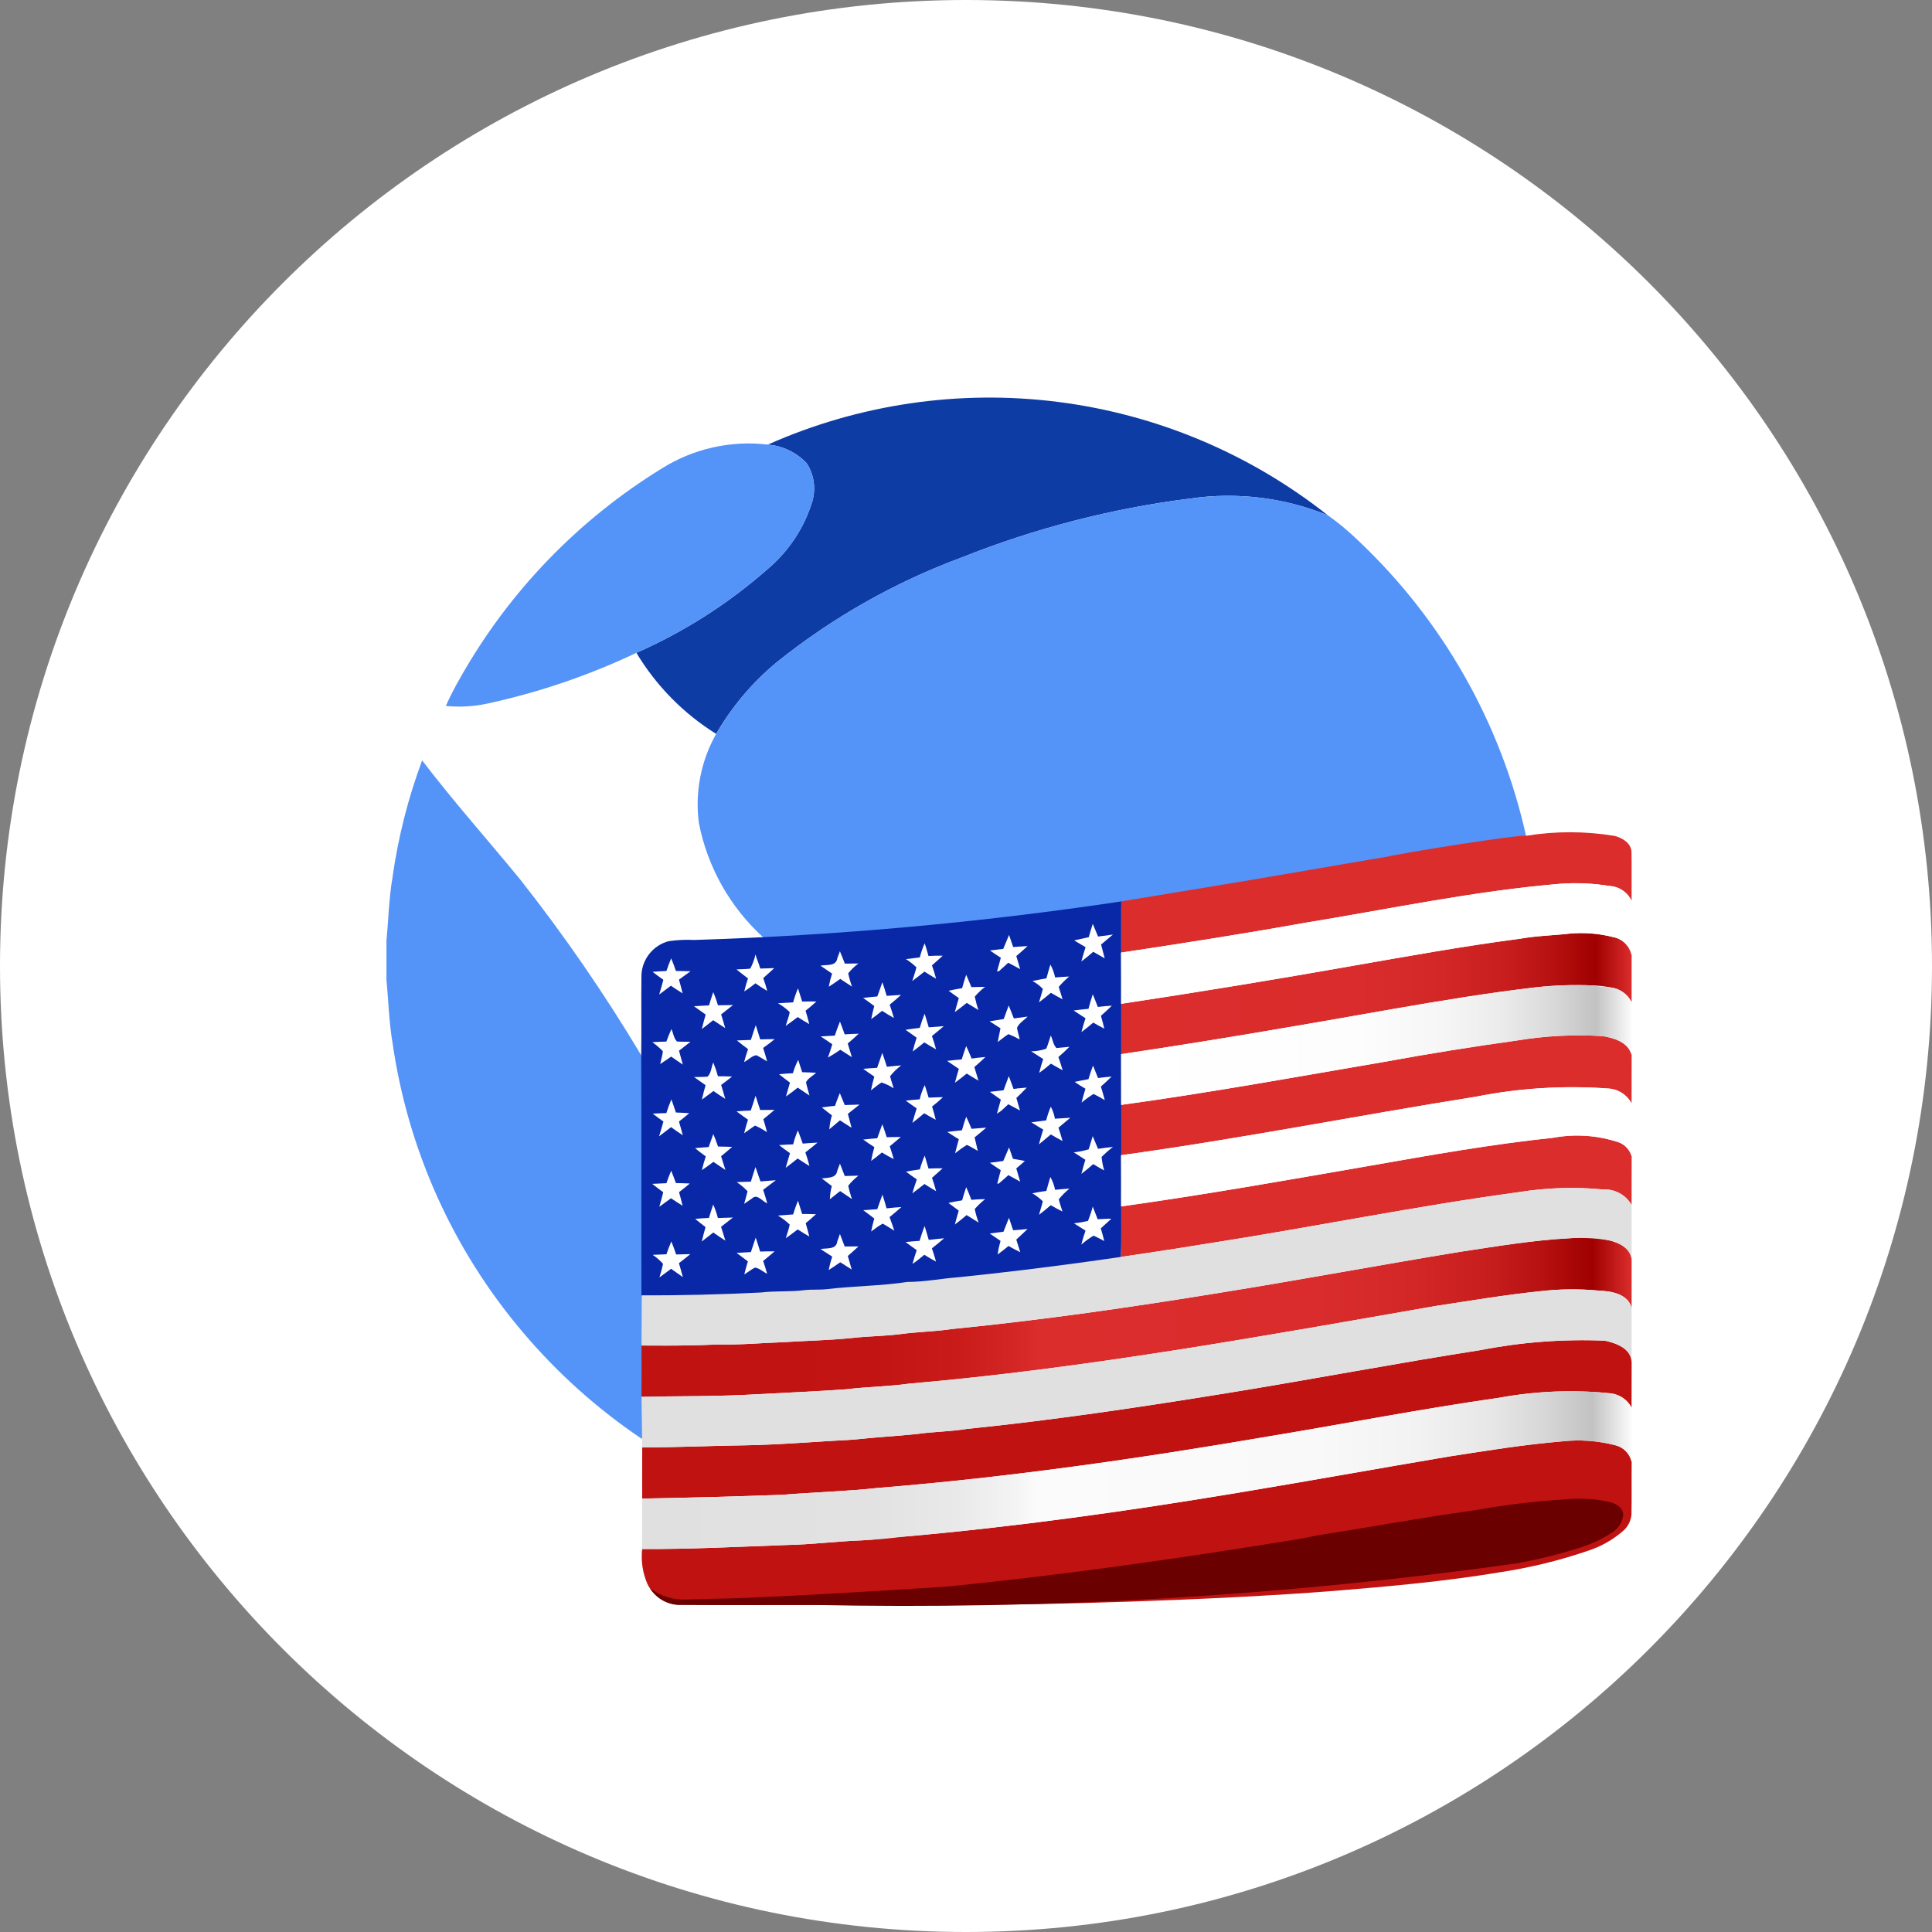 <svg width="512" height="512" viewBox="0 0 512 512" fill="none" xmlns="http://www.w3.org/2000/svg">
<rect x="0" y="0" width="512" height="512" fill="#808080" stroke="none"/>
<path d="M256 512C397.385 512 512 397.385 512 256C512 114.615 397.385 0 256 0C114.615 0 0 114.615 0 256C0 397.385 114.615 512 256 512Z" fill="white"/>
<path d="M203.482 117.823C227.57 107.117 254.126 103.201 280.278 106.499C306.431 109.797 331.183 120.184 351.859 136.535C340.303 131.849 327.708 130.326 315.369 132.125C294.679 134.736 274.404 139.96 255.029 147.673C237.263 154.231 220.673 163.615 205.899 175.462C199.438 180.794 193.982 187.238 189.789 194.489C181.139 189.105 173.893 181.741 168.65 173.004C181.308 167.434 193.034 159.949 203.415 150.812C209.036 146.089 213.162 139.834 215.291 132.807C215.767 131.126 215.881 129.363 215.624 127.636C215.366 125.908 214.744 124.254 213.799 122.785C211.092 119.912 207.417 118.144 203.482 117.823V117.823Z" fill="#0E3CA5"/>
<path d="M175.28 124.214C183.671 118.916 193.627 116.659 203.483 117.822C207.417 118.142 211.093 119.91 213.799 122.784C214.745 124.253 215.367 125.906 215.624 127.634C215.881 129.362 215.768 131.125 215.291 132.806C213.163 139.832 209.037 146.088 203.416 150.811C193.034 159.948 181.308 167.433 168.65 173.003C155.886 179.064 142.458 183.615 128.639 186.562C125.185 187.256 121.647 187.432 118.141 187.084C119.329 184.463 120.647 181.904 122.091 179.416C134.875 156.819 153.174 137.828 175.28 124.214V124.214Z" fill="#5493F7"/>
<path d="M315.369 132.125C327.708 130.326 340.303 131.848 351.859 136.534C354.746 138.581 357.471 140.849 360.007 143.319C382.322 164.393 397.801 191.677 404.443 221.643C405.26 227.231 206.177 253.974 202.259 248.405C193.47 240.407 187.493 229.789 185.214 218.127C184.133 209.96 185.739 201.663 189.789 194.488C193.982 187.237 199.438 180.793 205.899 175.461C220.673 163.614 237.263 154.23 255.029 147.672C274.404 139.959 294.679 134.735 315.369 132.125V132.125Z" fill="#5493F7"/>
<path d="M111.872 201.516C120.097 212.292 129.113 222.428 137.72 232.894C149.464 247.784 160.232 263.419 169.956 279.7C175.714 287.183 180.055 381.255 170.002 381.255C158.23 373.323 147.616 363.795 138.464 352.944C120.035 331.187 108.104 304.68 104.04 276.458C103.08 270.902 102.96 265.248 102.418 259.641V249.392C102.94 243.8 103.058 238.161 104.003 232.621C105.487 221.997 108.126 211.567 111.872 201.516V201.516Z" fill="#5493F7"/>
<path d="M297.157 306.182C297.141 301.772 297.141 297.364 297.157 292.958C297.147 288.476 297.157 283.994 297.147 279.512C297.147 275.056 297.148 270.604 297.152 266.155C297.152 261.637 297.157 257.114 297.141 252.596C297.152 248.026 297.154 243.456 297.147 238.887C259.658 244.511 221.87 247.922 183.98 249.1C181.708 248.986 179.43 249.095 177.18 249.425C175.183 249.961 173.409 251.12 172.116 252.733C170.822 254.345 170.077 256.329 169.987 258.394C169.904 265.499 170.028 272.604 169.93 279.709C170.039 300.967 169.925 322.224 169.992 343.482C176.323 343.343 182.658 343.389 188.994 343.167C196.796 343.069 204.582 342.372 212.384 342.191C214.992 342.119 217.594 341.944 220.191 341.695C227.91 341.148 235.625 340.528 243.323 339.769C252.468 338.943 261.597 337.931 270.715 336.832C276.235 336.155 281.744 335.396 287.264 334.756C290.522 334.157 293.832 333.888 297.085 333.269C297.209 328.792 297.126 324.305 297.147 319.829C297.157 315.274 297.147 310.725 297.157 306.182Z" fill="#0828A7"/>
<path d="M180.949 300.852C179.885 300.171 178.863 299.438 177.84 298.704L174.66 301.136C175.057 299.835 175.465 298.539 175.816 297.228C174.861 296.536 173.906 295.854 172.981 295.126C174.179 295.054 175.388 295.023 176.591 294.982C176.971 293.751 177.417 292.541 177.928 291.357C178.336 292.504 178.739 293.66 179.116 294.822C180.288 294.874 181.465 294.92 182.642 295.013C181.764 295.783 180.85 296.505 179.932 297.218C180.283 298.426 180.634 299.634 180.949 300.852Z" fill="white"/>
<path d="M176.611 313.56C176.988 312.44 177.401 311.335 177.871 310.256C178.305 311.335 178.728 312.419 179.121 313.519C180.35 313.56 181.579 313.576 182.802 313.643C181.878 314.433 180.918 315.187 179.952 315.936C180.283 317.123 180.613 318.321 180.892 319.529C179.844 318.905 178.837 318.217 177.825 317.552C176.782 318.295 175.749 319.054 174.716 319.808C175.093 318.532 175.465 317.252 175.765 315.956C174.778 315.238 173.797 314.505 172.842 313.735C174.097 313.658 175.352 313.617 176.611 313.56Z" fill="white"/>
<path d="M180.964 338.447C179.916 337.73 178.878 336.991 177.851 336.243C176.823 337.012 175.796 337.782 174.753 338.525C175.144 337.344 175.464 336.14 175.712 334.921C174.898 334.02 173.976 333.224 172.965 332.551C174.179 332.479 175.397 332.432 176.611 332.396C177.003 331.244 177.416 330.108 177.917 329.004C178.377 330.135 178.795 331.286 179.188 332.448C180.442 332.402 181.697 332.371 182.952 332.355C181.96 333.176 180.943 333.955 179.926 334.751C180.277 335.979 180.649 337.208 180.964 338.447Z" fill="white"/>
<path d="M179.942 278.449C180.283 279.673 180.639 280.897 180.959 282.125C179.911 281.444 178.894 280.721 177.876 280.008C176.911 280.674 175.945 281.351 174.954 281.981C175.186 280.855 175.543 279.75 175.672 278.604C174.821 277.708 173.884 276.899 172.873 276.188C174.112 276.1 175.352 276.064 176.596 276.028C177.009 274.908 177.438 273.797 177.933 272.713C178.439 273.782 178.543 275.145 179.4 276.002C180.587 276.105 181.785 276.059 182.978 276.079C181.981 276.889 180.959 277.659 179.942 278.449Z" fill="white"/>
<path d="M179.936 259.608C180.277 260.816 180.612 262.024 180.902 263.254C179.843 262.614 178.826 261.906 177.793 261.224C176.766 262.009 175.733 262.794 174.69 263.558C175.082 262.262 175.475 260.971 175.795 259.654C174.824 258.973 173.864 258.276 172.94 257.537C174.163 257.444 175.392 257.388 176.616 257.321C176.988 256.19 177.396 255.069 177.865 253.975C178.325 255.069 178.754 256.179 179.12 257.31C180.411 257.357 181.707 257.357 183.003 257.388C181.987 258.137 180.969 258.881 179.936 259.608Z" fill="white"/>
<path d="M288.539 248.361C288.859 247.173 289.205 246.001 289.592 244.834C290.072 245.949 290.522 247.08 291.002 248.195C292.314 248.035 293.625 247.844 294.937 247.669C293.894 248.557 292.845 249.435 291.792 250.312C292.107 251.531 292.453 252.75 292.763 253.973C291.74 253.4 290.728 252.817 289.716 252.233C288.694 253.116 287.661 253.993 286.567 254.784C286.907 253.519 287.305 252.269 287.682 251.015C286.665 250.431 285.663 249.832 284.667 249.218C285.957 248.923 287.248 248.65 288.539 248.361Z" fill="white"/>
<path d="M277.314 259.272C277.65 258.054 277.985 256.835 278.362 255.627C278.95 256.693 279.373 257.842 279.617 259.035C280.856 258.947 282.095 258.839 283.334 258.787C282.343 259.623 281.422 260.54 280.582 261.529C280.872 262.639 281.29 263.708 281.594 264.818C280.541 264.281 279.508 263.703 278.49 263.104C277.463 263.971 276.425 264.828 275.346 265.634C275.666 264.441 276.089 263.274 276.368 262.071C275.572 261.235 274.648 260.529 273.632 259.98C274.851 259.711 276.08 259.484 277.314 259.272Z" fill="white"/>
<path d="M269.331 253.36C269.672 254.512 270.023 255.663 270.353 256.825C269.29 256.277 268.241 255.699 267.188 255.131C266.362 255.9 265.536 256.675 264.684 257.413H264.235C264.57 256.215 264.903 255.017 265.231 253.82C264.255 253.19 263.29 252.554 262.35 251.884C263.517 251.729 264.694 251.589 265.871 251.46C266.403 250.236 266.894 249.002 267.41 247.773C267.787 248.837 268.149 249.901 268.505 250.975C269.125 250.928 269.744 250.882 270.369 250.84C271.014 250.794 271.665 250.758 272.315 250.727C271.345 251.63 270.343 252.503 269.331 253.36Z" fill="white"/>
<path d="M254.966 261.873C255.292 260.681 255.658 259.498 256.051 258.326C256.531 259.405 256.975 260.505 257.429 261.6C258.627 261.569 259.83 261.533 261.039 261.533C260.048 262.3 259.138 263.167 258.323 264.119C258.573 265.323 258.9 266.51 259.304 267.671C258.266 267.042 257.238 266.401 256.195 265.776C255.152 266.598 254.12 267.434 253.041 268.208C253.371 266.964 253.743 265.735 254.094 264.501C253.18 263.861 252.266 263.226 251.388 262.549C252.571 262.287 253.769 262.079 254.966 261.873Z" fill="white"/>
<path d="M243.762 253.717C244.081 252.434 244.515 251.183 245.058 249.979C245.414 251.094 245.744 252.219 246.065 253.35C247.319 253.283 248.574 253.237 249.834 253.273C248.905 254.145 247.939 254.982 246.979 255.829C247.397 256.99 247.769 258.173 248.073 259.376C247.025 258.777 246.003 258.126 244.985 257.481C243.922 258.328 242.863 259.18 241.763 259.98C242.115 258.767 242.579 257.584 242.863 256.35C242.014 255.534 241.083 254.807 240.085 254.182C241.309 254.016 242.535 253.861 243.762 253.717Z" fill="white"/>
<path d="M236.858 307.178C235.779 306.641 234.741 306.037 233.714 305.422C232.79 306.192 231.85 306.946 230.864 307.643C231.08 306.413 231.365 305.196 231.716 303.997C230.709 303.367 229.717 302.707 228.767 301.999C230.001 301.855 231.24 301.746 232.479 301.643C232.928 300.409 233.383 299.175 233.827 297.936C234.245 299.066 234.622 300.213 234.989 301.369C236.233 301.338 237.477 301.312 238.727 301.302C237.761 302.149 236.77 302.96 235.794 303.786C236.161 304.912 236.538 306.032 236.858 307.178Z" fill="white"/>
<path d="M236.832 288.424C235.837 287.758 234.755 287.235 233.615 286.87C232.619 287.474 231.751 288.259 230.817 288.951C231.049 287.722 231.369 286.513 231.699 285.31C230.713 284.639 229.722 283.973 228.771 283.25C229.995 283.132 231.219 283.059 232.443 282.987C232.928 281.675 233.351 280.343 233.811 279.021C234.24 280.24 234.637 281.47 235.035 282.703C236.3 282.574 237.56 282.44 238.83 282.341C237.724 283.165 236.733 284.133 235.882 285.217C236.141 286.302 236.528 287.35 236.832 288.424Z" fill="white"/>
<path d="M225.757 280.158C224.724 279.518 223.707 278.857 222.695 278.196C221.632 278.948 220.529 279.641 219.39 280.272C219.85 279.115 220.201 277.923 220.568 276.74C219.535 276.053 218.508 275.367 217.496 274.659C218.74 274.582 219.988 274.508 221.24 274.437C221.431 273.864 221.622 273.291 221.828 272.723C222.076 272.052 222.334 271.386 222.598 270.725C223.037 271.845 223.45 272.976 223.852 274.117C225.097 274.049 226.336 273.973 227.586 273.936C226.636 274.834 225.65 275.686 224.658 276.538C225.013 277.747 225.39 278.95 225.757 280.158Z" fill="white"/>
<path d="M221.889 310.241C222.127 309.617 222.364 308.996 222.597 308.377C223.036 309.461 223.454 310.556 223.867 311.656C225.075 311.614 226.289 311.578 227.497 311.563C226.49 312.334 225.583 313.227 224.796 314.222C225.043 315.428 225.375 316.615 225.788 317.774C224.735 317.072 223.687 316.359 222.644 315.646C221.74 316.369 220.837 317.092 219.923 317.809C219.959 316.627 220.131 315.452 220.435 314.309C219.557 313.627 218.664 312.961 217.776 312.295C219.354 312.064 221.595 312.322 221.889 310.241Z" fill="white"/>
<path d="M210.184 265.627C210.538 264.365 210.971 263.127 211.48 261.92C211.852 263.082 212.224 264.249 212.58 265.421C213.835 265.4 215.094 265.369 216.354 265.41C215.435 266.267 214.464 267.068 213.484 267.853C213.845 269.025 214.18 270.202 214.464 271.395C213.416 270.811 212.415 270.161 211.397 269.531C210.344 270.321 209.296 271.121 208.217 271.875C208.573 270.661 209.043 269.479 209.296 268.235C208.368 267.312 207.319 266.52 206.177 265.88C207.515 265.803 208.847 265.715 210.184 265.627Z" fill="white"/>
<path d="M214.516 290.324C213.478 289.632 212.442 288.937 211.408 288.238C210.385 289.033 209.363 289.844 208.294 290.582C208.62 289.348 208.997 288.13 209.353 286.911C208.382 286.168 207.396 285.45 206.457 284.681C207.675 284.546 208.905 284.474 210.128 284.417C210.482 283.199 210.952 282.018 211.532 280.891C211.894 281.97 212.245 283.054 212.586 284.144C213.82 284.18 215.049 284.221 216.288 284.298C215.405 285.13 214.186 285.703 213.603 286.792C213.829 287.985 214.222 289.142 214.516 290.324Z" fill="white"/>
<path d="M203.301 281.283C202.336 280.751 201.432 280.106 200.43 279.641C199.201 279.817 198.298 280.921 197.198 281.459C197.488 280.297 197.854 279.161 198.247 278.035C197.25 277.276 196.248 276.527 195.277 275.732C196.517 275.68 197.751 275.629 198.989 275.588C199.397 274.281 199.847 272.985 200.28 271.689C200.693 272.934 201.07 274.194 201.457 275.448C202.737 275.417 204.019 275.371 205.299 275.387C204.313 276.203 203.285 276.977 202.237 277.715C202.614 278.898 202.992 280.08 203.301 281.283Z" fill="white"/>
<path d="M192.2 291.212C191.136 290.556 190.104 289.844 189.076 289.131C188.048 289.89 187.031 290.66 185.999 291.408C186.283 290.123 186.639 288.852 186.985 287.588C185.952 286.88 184.935 286.161 183.933 285.429C185.126 285.398 186.329 285.445 187.522 285.31C188.492 284.376 188.503 282.785 189.019 281.566C189.504 282.761 189.923 283.981 190.274 285.222C191.518 285.232 192.763 285.238 194.007 285.284C193.067 286.064 192.096 286.797 191.111 287.51C191.467 288.749 191.864 289.973 192.2 291.212Z" fill="white"/>
<path d="M187.806 303.981C188.208 302.829 188.611 301.683 189.029 300.537C189.504 301.616 189.902 302.721 190.284 303.836C191.534 303.867 192.778 303.883 194.028 303.929C193.073 304.787 192.081 305.602 191.095 306.418C191.477 307.626 191.88 308.83 192.247 310.048C191.173 309.356 190.13 308.623 189.072 307.905C188.055 308.649 187.053 309.403 186 310.1C186.294 308.871 186.645 307.657 187.043 306.465C186.072 305.762 185.112 305.039 184.193 304.27C185.394 304.146 186.597 304.063 187.806 303.981Z" fill="white"/>
<path d="M192.231 328.787C191.136 328.106 190.083 327.362 189.035 326.624C188.023 327.434 187 328.224 185.968 329.014C186.272 327.729 186.618 326.464 186.98 325.193C186.05 324.481 185.121 323.763 184.228 323.014C185.436 322.891 186.654 322.828 187.873 322.767C188.229 321.574 188.611 320.386 189.009 319.209C189.516 320.367 189.932 321.564 190.253 322.787C191.585 322.751 192.912 322.694 194.24 322.658C193.191 323.48 192.14 324.299 191.085 325.116C191.467 326.335 191.869 327.553 192.231 328.787Z" fill="white"/>
<path d="M191.105 268.829C191.472 270.037 191.859 271.235 192.189 272.454C191.116 271.782 190.072 271.065 189.014 270.362C188.012 271.158 187.005 271.942 185.983 272.717C186.293 271.421 186.644 270.146 187.011 268.87C185.968 268.147 184.93 267.414 183.907 266.665C185.234 266.567 186.561 266.511 187.893 266.443C188.245 265.266 188.622 264.089 189.013 262.922C189.505 264.055 189.921 265.219 190.258 266.407C191.595 266.387 192.927 266.351 194.265 266.351C193.217 267.182 192.159 267.998 191.105 268.829Z" fill="white"/>
<path d="M198.824 256.695C199.462 255.513 199.928 254.248 200.208 252.936C200.549 254.211 201.138 255.399 201.473 256.68C202.712 256.654 203.952 256.607 205.191 256.561C204.225 257.459 203.229 258.316 202.263 259.21C202.661 260.33 203.032 261.461 203.332 262.612C202.258 261.988 201.22 261.3 200.203 260.588C199.25 261.359 198.257 262.08 197.229 262.747C197.497 261.58 197.853 260.428 198.225 259.292C197.203 258.502 196.165 257.728 195.174 256.907C196.387 256.839 197.611 256.844 198.824 256.695Z" fill="white"/>
<path d="M198.959 294.301C199.413 293.01 199.811 291.699 200.229 290.393C200.647 291.642 201.034 292.902 201.453 294.157C202.718 294.136 203.983 294.121 205.248 294.131C204.288 294.978 203.286 295.783 202.294 296.594C202.635 297.74 202.981 298.886 203.265 300.053C202.272 299.365 201.213 298.775 200.105 298.293C199.103 298.917 198.184 299.662 197.203 300.322C197.492 299.104 197.859 297.911 198.226 296.724C197.203 296.006 196.181 295.284 195.184 294.529C196.439 294.405 197.699 294.343 198.959 294.301Z" fill="white"/>
<path d="M203.296 337.559C202.212 337.063 201.277 336.077 200.074 335.927C199.072 336.433 198.2 337.151 197.244 337.739C197.513 336.572 197.854 335.426 198.195 334.28C197.198 333.526 196.201 332.783 195.205 332.029C196.465 331.951 197.725 331.874 198.99 331.817C199.418 330.537 199.831 329.251 200.27 327.98C200.693 329.199 201.065 330.444 201.442 331.678C202.717 331.641 203.998 331.6 205.278 331.616C204.297 332.504 203.264 333.33 202.237 334.166C202.625 335.282 202.992 336.413 203.296 337.559Z" fill="white"/>
<path d="M202.237 315.31C202.625 316.487 203.007 317.67 203.322 318.873C202.021 318.444 200.673 316.24 199.315 317.582C198.613 318.062 197.921 318.558 197.208 319.033C197.487 317.913 197.854 316.818 198.107 315.698C197.251 314.773 196.283 313.96 195.226 313.276C196.48 313.219 197.735 313.183 198.99 313.142C199.387 311.846 199.775 310.555 200.208 309.279C200.632 310.555 201.112 311.815 201.53 313.095C202.888 312.987 204.246 312.894 205.604 312.77C204.473 313.606 203.363 314.469 202.237 315.31Z" fill="white"/>
<path d="M214.475 327.697C213.432 327.093 212.42 326.447 211.403 325.812C210.355 326.592 209.317 327.387 208.248 328.141C208.594 326.938 209.048 325.761 209.281 324.526C208.34 323.604 207.289 322.801 206.152 322.136C207.494 322.043 208.838 321.943 210.184 321.836C210.571 320.607 210.979 319.384 211.485 318.201C211.851 319.363 212.213 320.535 212.569 321.707C213.793 321.723 215.017 321.723 216.246 321.774C215.363 322.606 214.438 323.38 213.514 324.16C213.856 325.332 214.191 326.504 214.475 327.697Z" fill="white"/>
<path d="M213.432 305.387C213.85 306.575 214.206 307.778 214.511 309.001C213.447 308.377 212.42 307.685 211.387 307.013C210.339 307.845 209.291 308.681 208.217 309.476C208.583 308.18 208.991 306.895 209.353 305.599C208.372 304.907 207.396 304.21 206.461 303.461C207.706 303.368 208.955 303.311 210.2 303.265C210.512 302.003 210.93 300.77 211.449 299.578C211.898 300.73 212.322 301.897 212.735 303.069C214.036 302.955 215.343 302.852 216.649 302.8C215.611 303.704 214.516 304.54 213.432 305.387Z" fill="white"/>
<path d="M221.895 253.953C222.127 253.333 222.354 252.713 222.581 252.094C223.041 253.178 223.464 254.273 223.893 255.367C225.086 255.357 226.279 255.342 227.477 255.336C226.475 256.086 225.571 256.958 224.787 257.934C225.038 259.136 225.376 260.318 225.799 261.471C224.761 260.779 223.718 260.095 222.67 259.421C221.678 260.128 220.682 260.841 219.639 261.486C219.853 260.312 220.143 259.153 220.507 258.016C219.484 257.314 218.452 256.617 217.429 255.915C219.034 255.589 221.575 256.157 221.895 253.953Z" fill="white"/>
<path d="M225.71 336.434C224.693 335.81 223.692 335.158 222.685 334.518C221.662 335.205 220.656 335.917 219.613 336.573C219.847 335.367 220.157 334.177 220.542 333.01C219.52 332.334 218.492 331.663 217.454 331.017C219.045 330.687 221.621 331.229 221.879 329.024L222.587 327.016C223.02 328.115 223.439 329.22 223.852 330.336C225.065 330.32 226.284 330.299 227.502 330.31C226.583 331.177 225.628 332.014 224.678 332.85C225.019 334.043 225.37 335.236 225.71 336.434Z" fill="white"/>
<path d="M224.693 295.184C225.019 296.418 225.354 297.642 225.679 298.876C224.642 298.225 223.619 297.559 222.591 296.903C221.657 297.698 220.719 298.49 219.777 299.278C219.876 298.025 220.108 296.786 220.469 295.581C219.561 294.895 218.657 294.198 217.779 293.475C218.941 293.31 220.113 293.18 221.28 293.056C221.445 292.587 221.616 292.122 221.786 291.657C222.039 290.996 222.298 290.335 222.561 289.68C222.994 290.738 223.423 291.792 223.867 292.85L227.781 292.726C226.754 293.547 225.724 294.366 224.693 295.184Z" fill="white"/>
<path d="M232.5 264.069C232.955 262.814 233.409 261.565 233.832 260.305C234.251 261.492 234.628 262.701 234.984 263.914C236.255 263.821 237.525 263.723 238.795 263.656C237.819 264.554 236.792 265.401 235.774 266.253C236.156 267.425 236.559 268.597 236.905 269.785C235.836 269.186 234.788 268.54 233.756 267.879C232.816 268.638 231.871 269.387 230.88 270.079C231.091 268.907 231.38 267.755 231.69 266.609C230.72 265.871 229.728 265.169 228.737 264.456C229.991 264.306 231.246 264.182 232.5 264.069Z" fill="white"/>
<path d="M237.013 326.144C235.975 325.529 234.979 324.842 233.909 324.274C232.848 324.901 231.831 325.598 230.863 326.36C231.09 325.199 231.379 324.052 231.689 322.916C230.729 322.157 229.742 321.44 228.767 320.712C230.006 320.613 231.245 320.531 232.489 320.443C232.944 319.157 233.383 317.867 233.863 316.586C234.25 317.789 234.606 319.002 234.947 320.226C236.254 320.092 237.56 319.947 238.876 319.88C237.859 320.805 236.796 321.672 235.742 322.544C236.172 323.742 236.61 324.935 237.013 326.144Z" fill="white"/>
<path d="M243.746 272.403C244.113 271.127 244.546 269.87 245.042 268.639C245.419 269.837 245.77 271.045 246.132 272.253C247.459 272.17 248.781 272.047 250.108 271.943C249.08 272.836 248.032 273.699 246.973 274.556C247.376 275.723 247.753 276.895 248.068 278.093C247.009 277.504 245.977 276.879 244.949 276.244C243.937 277.065 242.93 277.902 241.861 278.66C242.156 277.421 242.543 276.212 242.92 275.005C241.949 274.287 240.952 273.605 239.972 272.903C241.227 272.707 242.486 272.553 243.746 272.403Z" fill="white"/>
<path d="M248.078 315.673C247.03 315.063 246.008 314.423 244.986 313.773C243.927 314.609 242.874 315.451 241.779 316.241C242.14 315.002 242.554 313.778 242.972 312.554C241.996 311.888 241.03 311.217 240.096 310.499C241.309 310.267 242.538 310.081 243.767 309.9C244.107 308.656 244.541 307.439 245.063 306.26C245.414 307.39 245.748 308.53 246.064 309.678C247.304 309.637 248.548 309.59 249.798 309.621C248.873 310.478 247.923 311.294 246.989 312.131C247.402 313.292 247.774 314.475 248.078 315.673Z" fill="white"/>
<path d="M247.98 296.752C246.942 296.21 245.936 295.606 244.924 295.028C243.886 295.895 242.853 296.762 241.779 297.589C242.125 296.293 242.538 295.017 242.936 293.737C241.955 293.055 240.974 292.389 240.024 291.671C241.258 291.537 242.502 291.434 243.741 291.331C244.023 290.024 244.47 288.759 245.073 287.566C245.43 288.666 245.771 289.776 246.106 290.886C247.371 290.845 248.636 290.763 249.901 290.757C248.983 291.637 248.018 292.466 247.01 293.241C247.36 294.403 247.712 295.564 247.98 296.752Z" fill="white"/>
<path d="M248.053 334.337C246.994 333.779 245.967 333.154 244.949 332.529C243.932 333.371 242.915 334.212 241.82 334.956C242.135 333.717 242.543 332.508 242.946 331.3C241.954 330.598 240.953 329.906 239.998 329.157C241.227 329.013 242.461 328.92 243.695 328.842C244.103 327.52 244.511 326.193 245.037 324.918C245.419 326.131 245.776 327.36 246.127 328.589C247.485 328.45 248.837 328.269 250.201 328.15C249.152 329.08 248.063 329.958 246.963 330.825C247.36 331.983 247.738 333.149 248.053 334.337Z" fill="white"/>
<path d="M254.858 280.762C255.225 279.569 255.632 278.387 256.051 277.215C256.557 278.309 257.047 279.409 257.486 280.53C258.705 280.37 259.923 280.21 261.152 280.111C260.212 281.046 259.216 281.914 258.214 282.776C258.571 283.974 258.942 285.172 259.299 286.375C258.245 285.771 257.218 285.141 256.19 284.506C255.168 285.332 254.14 286.158 253.072 286.932C253.381 285.698 253.753 284.484 254.104 283.266C253.072 282.549 252.018 281.872 250.991 281.154C252.276 280.979 253.568 280.865 254.858 280.762Z" fill="white"/>
<path d="M259.35 324C258.287 323.334 257.223 322.669 256.159 322.007C255.142 322.869 254.12 323.721 253.046 324.511C253.361 323.272 253.732 322.048 254.073 320.819C253.159 320.143 252.24 319.477 251.347 318.785C252.54 318.506 253.753 318.299 254.966 318.108C255.292 316.931 255.664 315.764 256.056 314.607C256.557 315.707 256.991 316.838 257.419 317.969C258.638 317.871 259.856 317.783 261.08 317.778C260.083 318.57 259.156 319.447 258.312 320.401C258.568 321.625 258.915 322.828 259.35 324V324Z" fill="white"/>
<path d="M258.276 301.415C258.55 302.613 258.86 303.801 259.128 304.999C258.163 304.473 257.243 303.853 256.237 303.414C255.141 304.086 254.094 304.833 253.102 305.65C253.406 304.395 253.763 303.156 254.094 301.912C253.067 301.282 252.05 300.646 251.048 299.98C252.339 299.81 253.63 299.676 254.926 299.536C255.256 298.318 255.638 297.12 256.051 295.938C256.563 296.991 257.011 298.07 257.466 299.149C258.767 299.046 260.068 298.938 261.375 298.839C260.357 299.717 259.319 300.574 258.276 301.415Z" fill="white"/>
<path d="M269.326 328.502C269.682 329.618 270.044 330.728 270.385 331.853C269.326 331.332 268.293 330.769 267.266 330.201C266.326 330.976 265.366 331.735 264.385 332.452C264.452 332.034 264.596 331.198 264.663 330.774L265.149 328.848C264.193 328.187 263.233 327.547 262.278 326.891C263.497 326.715 264.715 326.561 265.939 326.411C266.435 325.187 266.904 323.948 267.39 322.725C267.674 323.577 267.953 324.434 268.237 325.291L268.505 326.029C269.78 325.972 271.051 325.812 272.321 325.693C271.34 326.643 270.323 327.567 269.326 328.502Z" fill="white"/>
<path d="M272.104 288.223C271.221 289.173 270.291 290.082 269.347 290.975C269.677 292.07 270.003 293.169 270.307 294.28C269.263 293.753 268.241 293.19 267.214 292.638C266.599 293.216 265.99 293.794 265.355 294.352C264.967 294.615 264.58 294.879 264.198 295.147C264.534 293.903 264.88 292.653 265.236 291.414C264.27 290.717 263.289 290.046 262.324 289.354C263.532 289.204 264.746 289.07 265.954 288.93C266.424 287.686 266.873 286.431 267.343 285.182C267.777 286.313 268.195 287.454 268.608 288.595L269.713 288.435C270.503 288.347 271.304 288.275 272.104 288.223Z" fill="white"/>
<path d="M269.326 309.646C269.678 310.808 270.033 311.97 270.364 313.142C269.31 312.584 268.273 311.995 267.23 311.422C266.393 312.176 265.557 312.94 264.684 313.653L264.281 313.694C264.586 312.501 264.896 311.309 265.211 310.116C264.235 309.476 263.269 308.83 262.329 308.149C263.507 307.973 264.689 307.818 265.877 307.669C266.398 306.476 266.884 305.268 267.41 304.08C267.767 305.077 268.113 306.082 268.448 307.095C269.501 307.266 270.555 307.447 271.603 307.684C270.844 308.345 270.085 308.995 269.326 309.646Z" fill="white"/>
<path d="M269.517 272.381C269.682 273.424 270.029 274.431 270.235 275.469C269.274 274.928 268.277 274.456 267.25 274.055C266.248 274.674 265.355 275.449 264.405 276.146C264.632 274.932 264.891 273.719 265.138 272.511C264.173 271.891 263.212 271.276 262.252 270.652C263.496 270.445 264.746 270.254 265.996 270.053C266.43 268.86 266.864 267.662 267.318 266.469L268.056 268.302C268.258 268.834 268.469 269.365 268.68 269.897C269.894 269.737 271.107 269.567 272.32 269.401C271.396 270.388 270.054 271.111 269.517 272.381Z" fill="white"/>
<path d="M277.267 277.921C277.758 276.791 278.052 275.588 278.47 274.426C279.002 275.5 279.1 276.874 279.973 277.741C281.119 277.669 282.261 277.503 283.412 277.41C282.482 278.36 281.496 279.254 280.489 280.121C280.882 281.283 281.274 282.45 281.625 283.632C280.562 283.08 279.529 282.48 278.501 281.877C277.495 282.723 276.472 283.56 275.393 284.314C275.693 283.08 276.069 281.866 276.457 280.658C275.398 279.966 274.324 279.3 273.266 278.613C274.628 278.599 275.979 278.365 277.267 277.921V277.921Z" fill="white"/>
<path d="M281.563 321.062C280.5 320.545 279.472 319.977 278.455 319.394C277.448 320.272 276.421 321.124 275.351 321.924C275.661 320.726 276.079 319.559 276.358 318.356C275.519 317.53 274.577 316.817 273.554 316.234C274.793 315.97 276.043 315.79 277.292 315.604C277.638 314.37 277.979 313.136 278.356 311.912C278.953 312.972 279.377 314.121 279.611 315.315C280.876 315.191 282.141 315.051 283.421 314.995C282.377 315.836 281.425 316.786 280.581 317.829C280.84 318.924 281.248 319.977 281.563 321.062Z" fill="white"/>
<path d="M280.505 298.845C280.882 300.017 281.274 301.189 281.589 302.382C280.531 301.829 279.503 301.23 278.47 300.642C277.432 301.519 276.395 302.402 275.331 303.254C275.656 301.933 276.049 300.637 276.462 299.346C275.398 298.731 274.36 298.086 273.322 297.435C274.634 297.26 275.946 297.082 277.257 296.903C277.557 295.665 277.967 294.455 278.481 293.289C279.005 294.286 279.371 295.36 279.565 296.47C280.923 296.408 282.281 296.304 283.639 296.222C282.586 297.089 281.543 297.967 280.505 298.845Z" fill="white"/>
<path d="M288.456 267.347C288.808 266.051 289.179 264.766 289.592 263.49C290.062 264.6 290.496 265.726 290.935 266.852C292.169 266.712 293.408 266.573 294.653 266.516C293.723 267.445 292.737 268.323 291.757 269.201C292.077 270.326 292.392 271.457 292.655 272.603C291.659 272.103 290.688 271.55 289.722 270.998C288.695 271.86 287.672 272.727 286.588 273.517C286.898 272.278 287.285 271.065 287.667 269.846C286.624 269.154 285.555 268.504 284.528 267.791C285.833 267.606 287.145 267.476 288.456 267.347Z" fill="white"/>
<path d="M292.784 291.549C291.817 290.95 290.819 290.402 289.794 289.907C288.687 290.601 287.626 291.367 286.619 292.2C286.923 290.961 287.3 289.747 287.651 288.529C286.675 287.956 285.715 287.351 284.791 286.711C286.004 286.448 287.228 286.236 288.452 285.988C288.819 284.775 289.211 283.572 289.66 282.395C290.12 283.479 290.543 284.584 290.987 285.684C292.185 285.544 293.383 285.405 294.586 285.302C293.677 286.221 292.712 287.083 291.746 287.945C292.107 289.138 292.463 290.336 292.784 291.549Z" fill="white"/>
<path d="M292.639 328.88C291.684 328.41 290.77 327.863 289.783 327.465C288.647 328.163 287.568 328.951 286.556 329.82C286.876 328.57 287.269 327.342 287.676 326.123C286.654 325.478 285.616 324.853 284.604 324.197C285.861 324.061 287.108 323.847 288.338 323.557C288.831 322.319 289.248 321.051 289.587 319.762C290.041 320.872 290.465 321.992 290.899 323.113C292.107 323.046 293.315 322.989 294.524 322.963C293.605 323.831 292.655 324.672 291.72 325.524C292.045 326.634 292.365 327.749 292.639 328.88Z" fill="white"/>
<path d="M291.932 306.59C292.042 307.804 292.272 309.004 292.618 310.174C291.632 309.647 290.666 309.079 289.716 308.501C288.689 309.389 287.661 310.272 286.582 311.088C286.886 309.833 287.274 308.599 287.63 307.36C286.613 306.694 285.586 306.048 284.568 305.382C285.9 305.242 287.216 304.976 288.498 304.587C288.911 303.441 289.2 302.253 289.582 301.102C290.062 302.207 290.506 303.332 290.987 304.447C292.303 304.277 293.62 304.076 294.942 303.926C293.892 304.76 292.887 305.649 291.932 306.59V306.59Z" fill="white"/>
<path d="M386.825 331.756C396.532 330.305 406.224 328.653 416.045 328.142C419.469 327.74 422.936 327.92 426.299 328.674C428.948 329.252 432.052 330.698 432.403 333.744C432.397 338.035 432.382 342.32 432.397 346.611C431.447 342.93 427.053 342.155 423.8 342.037C418.472 341.527 413.104 341.591 407.788 342.228C398.603 343.188 389.494 344.727 380.365 346.116C334.086 354.191 287.79 362.628 240.937 366.682C235.392 367.461 229.784 367.498 224.229 368.179C216.494 368.726 208.749 369.057 201.003 369.47C190.682 370.094 180.334 369.991 170.002 370.131C170.033 365.618 170.033 361.103 170.002 356.587C176.802 356.639 183.613 356.597 190.408 356.298C196.093 356.437 201.757 355.89 207.432 355.699C213.613 355.306 219.809 355.198 225.974 354.563C230.1 354.093 234.262 354.093 238.382 353.582C243.029 352.936 247.738 352.895 252.385 352.193C276.137 349.843 299.764 346.43 323.32 342.594C344.521 339.181 365.639 335.242 386.825 331.756Z" fill="url(#paint0_linear_201_3)"/>
<path d="M392.308 357.795C403.176 355.669 414.255 354.829 425.318 355.291C428.334 355.952 432.351 357.367 432.403 361.084C432.392 365.071 432.397 369.057 432.382 373.048C431.84 372.014 431.054 371.128 430.092 370.467C429.13 369.806 428.021 369.389 426.862 369.253C417.05 368.24 407.144 368.626 397.441 370.399C376.885 373.327 356.489 377.303 336.006 380.695C301.762 386.551 267.338 391.523 232.691 394.311C224.3 395.246 215.848 395.426 207.437 396.134C195.024 396.588 182.606 396.924 170.183 397.141C170.193 392.623 170.167 388.1 170.193 383.576C179.337 383.581 188.472 383.132 197.616 383.019C207.173 382.843 216.695 381.996 226.237 381.511C231.829 380.876 237.452 380.612 243.044 380.019C247.396 379.395 251.816 379.404 256.164 378.681C279.28 376.342 302.263 372.898 325.194 369.186C347.593 365.561 369.889 361.296 392.308 357.795Z" fill="url(#paint1_linear_201_3)"/>
<path d="M384.124 385.967C394.038 384.433 403.952 382.812 413.959 381.981C418.662 381.457 423.422 381.797 428.003 382.982C429.088 383.228 430.079 383.779 430.86 384.57C431.64 385.362 432.178 386.361 432.408 387.449C432.361 392.08 432.449 396.717 432.356 401.349C432.221 403.027 431.433 404.586 430.162 405.691C427.449 408.055 424.288 409.848 420.868 410.963C413.235 413.571 405.382 415.484 397.405 416.679C382.875 419.106 368.2 420.407 353.531 421.61C321.272 424.145 275.474 425.359 258.55 425.245C232.278 425.379 206.005 425.383 179.73 425.255C177.992 425.143 176.315 424.568 174.874 423.589C173.433 422.611 172.28 421.264 171.536 419.689C170.299 416.794 169.833 413.627 170.183 410.498C182.926 410.581 195.654 409.904 208.387 409.445C214.976 409.331 221.518 408.474 228.101 408.226C232.051 408.056 235.96 407.369 239.909 407.188C269.325 404.607 298.576 400.491 327.698 395.664C346.524 392.535 365.309 389.147 384.124 385.967Z" fill="url(#paint2_linear_201_3)"/>
<path d="M427.497 248.331C423.752 247.382 419.873 247.07 416.024 247.407C411.63 247.923 407.179 247.975 402.821 248.775C388.064 250.701 373.41 253.345 358.751 255.906C338.259 259.537 317.726 262.907 297.151 266.016V266.155C297.146 270.553 297.145 274.952 297.146 279.353C321.201 275.782 345.173 271.65 369.119 267.4C381.775 265.21 394.446 263.104 407.21 261.627C412.076 261.101 416.974 260.939 421.864 261.142C423.476 261.177 425.082 261.35 426.666 261.658C427.877 261.773 429.038 262.195 430.04 262.884C431.042 263.574 431.852 264.508 432.392 265.598C432.392 261.451 432.395 257.305 432.402 253.159C432.164 251.955 431.569 250.85 430.694 249.989C429.819 249.128 428.705 248.55 427.497 248.331V248.331Z" fill="url(#paint3_linear_201_3)"/>
<path d="M426.15 288.466C427.443 288.53 428.698 288.928 429.791 289.622C430.885 290.317 431.779 291.283 432.387 292.426C432.397 288.146 432.392 283.87 432.403 279.595C431.536 276.229 427.808 275.072 424.777 274.587C417.192 274.106 409.576 274.491 402.078 275.734C390.29 277.37 378.542 279.26 366.833 281.403C343.633 285.37 320.47 289.6 297.157 292.8V292.959C297.146 297.349 297.146 301.742 297.157 306.138C328.628 301.812 359.815 295.618 391.189 290.63C402.693 288.345 414.452 287.617 426.15 288.466Z" fill="url(#paint4_linear_201_3)"/>
<path d="M297.147 238.886C297.147 243.405 297.145 247.924 297.141 252.444C313.241 250.031 329.325 247.509 345.352 244.638C368.102 240.926 390.712 236.108 413.716 234.187C418.001 233.901 422.304 234.106 426.542 234.796C427.781 234.863 428.979 235.265 430.009 235.959C431.038 236.653 431.86 237.612 432.387 238.736C432.366 234.419 432.444 230.098 432.366 225.786C432.289 223.437 429.918 222.017 427.869 221.521C420.141 220.248 412.258 220.233 404.525 221.475C401.763 221.196 371.117 226.153 367.828 227C350.516 229.907 333.197 233 315.853 235.798L297.147 238.886Z" fill="url(#paint5_linear_201_3)"/>
<path d="M429.304 302.836C423.632 300.874 417.547 300.418 411.646 301.514C395.262 303.228 379.038 306.13 362.825 308.97C340.968 312.767 319.122 316.64 297.147 319.706V319.829C297.126 324.247 297.205 328.676 297.088 333.094C305.156 331.921 313.213 330.678 321.26 329.365C348.383 325.121 375.3 319.612 402.512 315.93C409.882 314.741 417.376 314.503 424.807 315.223C426.327 315.137 427.841 315.475 429.179 316.2C430.518 316.925 431.628 318.008 432.387 319.328C432.397 315.032 432.387 310.731 432.408 306.44C432.181 305.651 431.787 304.92 431.251 304.298C430.715 303.676 430.051 303.177 429.304 302.836V302.836Z" fill="url(#paint6_linear_201_3)"/>
<path d="M397.441 370.4C407.144 368.627 417.05 368.241 426.862 369.254C428.022 369.39 429.13 369.807 430.092 370.468C431.054 371.129 431.84 372.015 432.382 373.049C432.418 377.846 432.377 382.648 432.408 387.45C432.178 386.362 431.641 385.363 430.86 384.571C430.08 383.78 429.088 383.228 428.004 382.983C423.422 381.798 418.663 381.458 413.959 381.982C403.952 382.814 394.039 384.434 384.125 385.968C365.309 389.148 346.525 392.536 327.699 395.664C298.577 400.492 269.326 404.607 239.91 407.189C235.855 407.668 232.052 408.056 228.102 408.226C221.519 408.474 214.977 409.331 208.388 409.445C195.655 409.905 182.927 410.581 170.184 410.498V397.141C182.602 396.918 195.02 396.583 207.438 396.134C215.849 395.426 224.302 395.246 232.692 394.311C267.339 391.523 301.765 386.551 336.008 380.695C356.49 377.303 376.885 373.328 397.441 370.4Z" fill="url(#paint7_linear_201_3)"/>
<path d="M432.397 346.612C431.447 342.93 427.053 342.155 423.8 342.037C418.472 341.527 413.104 341.591 407.788 342.228C398.603 343.188 389.494 344.727 380.365 346.116C334.086 354.191 287.79 362.628 240.937 366.682C235.392 367.461 229.784 367.498 224.229 368.179C216.494 368.726 208.749 369.057 201.004 369.47C190.682 370.094 180.334 369.991 170.002 370.131L170.193 383.576C179.338 383.582 188.472 383.132 197.616 383.019C207.174 382.843 216.695 381.996 226.237 381.511C231.829 380.876 237.452 380.613 243.044 380.019C247.396 379.395 251.817 379.404 256.164 378.682C279.281 376.343 302.263 372.899 325.194 369.186C347.593 365.561 369.889 361.296 392.308 357.795C403.175 355.669 414.255 354.829 425.318 355.291C428.334 355.952 432.351 357.367 432.402 361.084C432.387 356.256 432.403 351.434 432.397 346.612Z" fill="url(#paint8_linear_201_3)"/>
<path d="M432.387 319.327C431.628 318.008 430.518 316.925 429.179 316.2C427.841 315.475 426.327 315.137 424.807 315.222C417.376 314.503 409.882 314.741 402.511 315.93C375.3 319.611 348.383 325.121 321.26 329.365C298.892 333 276.436 336.201 253.898 338.489C249.411 338.83 244.98 339.728 240.467 339.728C233.435 340.802 226.309 340.781 219.251 341.628C217.222 341.871 215.162 341.664 213.133 341.902C209.327 342.398 205.47 342.052 201.665 342.526C191.145 343.041 180.615 343.329 170.079 343.269L170.003 356.586C176.803 356.637 183.613 356.596 190.408 356.297C196.093 356.436 201.758 355.889 207.432 355.698C213.613 355.305 219.809 355.197 225.974 354.562C230.1 354.092 234.262 354.092 238.382 353.58C243.029 352.935 247.738 352.894 252.385 352.192C276.137 349.842 299.765 346.429 323.321 342.593C344.522 339.18 365.641 335.24 386.826 331.755C396.533 330.304 406.225 328.652 416.045 328.14C419.473 327.948 422.911 328.126 426.3 328.672C428.949 329.25 432.052 330.696 432.403 333.743C432.377 328.936 432.418 324.129 432.387 319.327Z" fill="url(#paint9_linear_201_3)"/>
<path d="M407.21 261.626C412.076 261.101 416.974 260.939 421.864 261.141C423.454 261.399 425.06 261.518 426.666 261.657C427.877 261.772 429.038 262.194 430.04 262.884C431.043 263.573 431.852 264.507 432.392 265.597C432.413 270.259 432.376 274.927 432.403 279.595C431.535 276.228 427.807 275.072 424.776 274.587C417.191 274.106 409.576 274.491 402.078 275.733C390.29 277.37 378.541 279.26 366.832 281.403C343.612 285.373 320.428 289.607 297.095 292.809C297.074 288.327 297.105 283.845 297.079 279.363C321.156 275.79 345.15 271.654 369.119 267.4C381.776 265.21 394.446 263.103 407.21 261.626Z" fill="url(#paint10_linear_201_3)"/>
<path d="M391.188 290.63C402.692 288.345 414.451 287.617 426.15 288.467C427.443 288.53 428.698 288.929 429.791 289.623C430.885 290.317 431.779 291.283 432.387 292.427C432.418 297.095 432.377 301.768 432.408 306.44C432.181 305.651 431.787 304.92 431.251 304.298C430.715 303.676 430.051 303.177 429.304 302.836C423.631 300.874 417.546 300.419 411.645 301.515C395.261 303.229 379.038 306.131 362.824 308.971C340.947 312.771 319.08 316.649 297.084 319.716C297.073 315.192 297.12 310.669 297.063 306.151C328.566 301.825 359.784 295.623 391.188 290.63Z" fill="url(#paint11_linear_201_3)"/>
<path d="M413.716 234.188C418.001 233.902 422.304 234.106 426.542 234.797C427.781 234.864 428.979 235.266 430.009 235.959C431.038 236.653 431.86 237.613 432.387 238.736C432.413 243.544 432.377 248.351 432.403 253.158C432.165 251.954 431.569 250.849 430.695 249.988C429.82 249.127 428.706 248.549 427.498 248.33C423.752 247.381 419.874 247.069 416.025 247.406C411.631 247.922 407.18 247.974 402.822 248.774C388.065 250.7 373.411 253.344 358.752 255.905C338.238 259.54 317.682 262.913 297.085 266.025C297.085 261.502 297.116 256.979 297.064 252.456C313.19 250.04 329.3 247.514 345.352 244.638C368.102 240.926 390.713 236.108 413.716 234.188Z" fill="url(#paint12_linear_201_3)"/>
<path d="M426.955 398.141C423.209 397.239 419.341 396.956 415.503 397.305C407.078 397.794 398.691 398.798 390.388 400.31C377.252 402.081 364.22 404.523 351.125 406.563C348.755 406.924 346.427 407.472 344.072 407.89C313.277 412.878 282.385 417.354 251.332 420.416C249.509 420.576 213.7 422.848 202.852 423.194C195.948 423.643 189.019 423.649 182.105 423.886C178.585 424.092 175.105 423.044 172.284 420.928C173.068 422.188 174.141 423.244 175.414 424.007C176.688 424.769 178.125 425.216 179.606 425.312C191.902 425.403 203.494 425.347 215.291 425.32C277.602 426.643 339.918 422.976 401.644 414.355C407.141 413.377 412.572 412.055 417.904 410.394C421.171 409.452 424.284 408.036 427.141 406.191C427.991 405.682 428.709 404.98 429.238 404.143C429.767 403.305 430.092 402.355 430.187 401.369C430.121 399.634 428.453 398.58 426.955 398.141Z" fill="#6A0000"/>
<defs>
<linearGradient id="paint0_linear_201_3" x1="170.002" y1="348.996" x2="432.403" y2="348.996" gradientUnits="userSpaceOnUse">
<stop stop-color="#C11212"/>
<stop offset="0.234" stop-color="#C31414"/>
<stop offset="0.318" stop-color="#CA1B1B"/>
<stop offset="0.378" stop-color="#D52626"/>
<stop offset="0.4" stop-color="#DC2D2D"/>
<stop offset="0.679" stop-color="#DA2C2C"/>
<stop offset="0.78" stop-color="#D32727"/>
<stop offset="0.851" stop-color="#C81E1E"/>
<stop offset="0.909" stop-color="#B71111"/>
<stop offset="0.958" stop-color="#A10101"/>
<stop offset="0.96" stop-color="#A00000"/>
<stop offset="1" stop-color="#DC2D2D"/>
</linearGradient>
<linearGradient id="paint1_linear_201_3" x1="2959.26" y1="1341.7" x2="7256.77" y2="1341.7" gradientUnits="userSpaceOnUse">
<stop stop-color="#C11212"/>
<stop offset="0.234" stop-color="#C31414"/>
<stop offset="0.318" stop-color="#CA1B1B"/>
<stop offset="0.378" stop-color="#D52626"/>
<stop offset="0.4" stop-color="#DC2D2D"/>
<stop offset="0.679" stop-color="#DA2C2C"/>
<stop offset="0.78" stop-color="#D32727"/>
<stop offset="0.851" stop-color="#C81E1E"/>
<stop offset="0.909" stop-color="#B71111"/>
<stop offset="0.958" stop-color="#A10101"/>
<stop offset="0.96" stop-color="#A00000"/>
<stop offset="1" stop-color="#DC2D2D"/>
</linearGradient>
<linearGradient id="paint2_linear_201_3" x1="2959.91" y1="1481.7" x2="7259.87" y2="1481.7" gradientUnits="userSpaceOnUse">
<stop stop-color="#C11212"/>
<stop offset="0.234" stop-color="#C31414"/>
<stop offset="0.318" stop-color="#CA1B1B"/>
<stop offset="0.378" stop-color="#D52626"/>
<stop offset="0.4" stop-color="#DC2D2D"/>
<stop offset="0.679" stop-color="#DA2C2C"/>
<stop offset="0.78" stop-color="#D32727"/>
<stop offset="0.851" stop-color="#C81E1E"/>
<stop offset="0.909" stop-color="#B71111"/>
<stop offset="0.958" stop-color="#A10101"/>
<stop offset="0.96" stop-color="#A00000"/>
<stop offset="1" stop-color="#DC2D2D"/>
</linearGradient>
<linearGradient id="paint3_linear_201_3" x1="297.147" y1="263.319" x2="432.403" y2="263.319" gradientUnits="userSpaceOnUse">
<stop stop-color="#DC2D2D"/>
<stop offset="0.463" stop-color="#DA2C2C"/>
<stop offset="0.63" stop-color="#D32727"/>
<stop offset="0.749" stop-color="#C81E1E"/>
<stop offset="0.845" stop-color="#B71111"/>
<stop offset="0.926" stop-color="#A10101"/>
<stop offset="0.93" stop-color="#A00000"/>
<stop offset="1" stop-color="#DC2D2D"/>
</linearGradient>
<linearGradient id="paint4_linear_201_3" x1="2809.04" y1="850.348" x2="3952.41" y2="850.348" gradientUnits="userSpaceOnUse">
<stop stop-color="#DC2D2D"/>
<stop offset="0.463" stop-color="#DA2C2C"/>
<stop offset="0.63" stop-color="#D32727"/>
<stop offset="0.749" stop-color="#C81E1E"/>
<stop offset="0.845" stop-color="#B71111"/>
<stop offset="0.926" stop-color="#A10101"/>
<stop offset="0.93" stop-color="#A00000"/>
<stop offset="1" stop-color="#DC2D2D"/>
</linearGradient>
<linearGradient id="paint5_linear_201_3" x1="2809.1" y1="691.851" x2="3952.56" y2="691.851" gradientUnits="userSpaceOnUse">
<stop stop-color="#DC2D2D"/>
<stop offset="0.463" stop-color="#DA2C2C"/>
<stop offset="0.63" stop-color="#D32727"/>
<stop offset="0.749" stop-color="#C81E1E"/>
<stop offset="0.845" stop-color="#B71111"/>
<stop offset="0.926" stop-color="#A10101"/>
<stop offset="0.93" stop-color="#A00000"/>
<stop offset="1" stop-color="#DC2D2D"/>
</linearGradient>
<linearGradient id="paint6_linear_201_3" x1="2809.71" y1="938.256" x2="3954.18" y2="938.256" gradientUnits="userSpaceOnUse">
<stop stop-color="#DC2D2D"/>
<stop offset="0.463" stop-color="#DA2C2C"/>
<stop offset="0.63" stop-color="#D32727"/>
<stop offset="0.749" stop-color="#C81E1E"/>
<stop offset="0.845" stop-color="#B71111"/>
<stop offset="0.926" stop-color="#A10101"/>
<stop offset="0.93" stop-color="#A00000"/>
<stop offset="1" stop-color="#DC2D2D"/>
</linearGradient>
<linearGradient id="paint7_linear_201_3" x1="170.183" y1="389.551" x2="432.408" y2="389.551" gradientUnits="userSpaceOnUse">
<stop stop-color="#E0E0E0"/>
<stop offset="0.234" stop-color="#E2E2E2"/>
<stop offset="0.318" stop-color="#E9E9E9"/>
<stop offset="0.378" stop-color="#F4F4F4"/>
<stop offset="0.4" stop-color="#FBFBFB"/>
<stop offset="0.682" stop-color="#F9F9F9"/>
<stop offset="0.784" stop-color="#F2F2F2"/>
<stop offset="0.856" stop-color="#E7E7E7"/>
<stop offset="0.914" stop-color="#D6D6D6"/>
<stop offset="0.96" stop-color="#C2C2C2"/>
<stop offset="1" stop-color="#FCFCFC"/>
</linearGradient>
<linearGradient id="paint8_linear_201_3" x1="2958.04" y1="1290.79" x2="7261.41" y2="1290.79" gradientUnits="userSpaceOnUse">
<stop stop-color="#E0E0E0"/>
<stop offset="0.234" stop-color="#E2E2E2"/>
<stop offset="0.318" stop-color="#E9E9E9"/>
<stop offset="0.378" stop-color="#F4F4F4"/>
<stop offset="0.4" stop-color="#FBFBFB"/>
<stop offset="0.682" stop-color="#F9F9F9"/>
<stop offset="0.784" stop-color="#F2F2F2"/>
<stop offset="0.856" stop-color="#E7E7E7"/>
<stop offset="0.914" stop-color="#D6D6D6"/>
<stop offset="0.96" stop-color="#C2C2C2"/>
<stop offset="1" stop-color="#FCFCFC"/>
</linearGradient>
<linearGradient id="paint9_linear_201_3" x1="2958.04" y1="1191.46" x2="7261.42" y2="1191.46" gradientUnits="userSpaceOnUse">
<stop stop-color="#E0E0E0"/>
<stop offset="0.234" stop-color="#E2E2E2"/>
<stop offset="0.318" stop-color="#E9E9E9"/>
<stop offset="0.378" stop-color="#F4F4F4"/>
<stop offset="0.4" stop-color="#FBFBFB"/>
<stop offset="0.682" stop-color="#F9F9F9"/>
<stop offset="0.784" stop-color="#F2F2F2"/>
<stop offset="0.856" stop-color="#E7E7E7"/>
<stop offset="0.914" stop-color="#D6D6D6"/>
<stop offset="0.96" stop-color="#C2C2C2"/>
<stop offset="1" stop-color="#FCFCFC"/>
</linearGradient>
<linearGradient id="paint10_linear_201_3" x1="297.079" y1="276.899" x2="432.403" y2="276.899" gradientUnits="userSpaceOnUse">
<stop stop-color="white"/>
<stop offset="0.462" stop-color="#FDFDFD"/>
<stop offset="0.628" stop-color="#F6F6F6"/>
<stop offset="0.747" stop-color="#EBEBEB"/>
<stop offset="0.842" stop-color="#DADADA"/>
<stop offset="0.923" stop-color="#C4C4C4"/>
<stop offset="0.93" stop-color="#C2C2C2"/>
<stop offset="1" stop-color="#FCFCFC"/>
</linearGradient>
<linearGradient id="paint11_linear_201_3" x1="2809.94" y1="888.006" x2="3954.82" y2="888.006" gradientUnits="userSpaceOnUse">
<stop stop-color="white"/>
<stop offset="0.462" stop-color="#FDFDFD"/>
<stop offset="0.628" stop-color="#F6F6F6"/>
<stop offset="0.747" stop-color="#EBEBEB"/>
<stop offset="0.842" stop-color="#DADADA"/>
<stop offset="0.923" stop-color="#C4C4C4"/>
<stop offset="0.93" stop-color="#C2C2C2"/>
<stop offset="1" stop-color="#FCFCFC"/>
</linearGradient>
<linearGradient id="paint12_linear_201_3" x1="2809.83" y1="733.61" x2="3954.61" y2="733.61" gradientUnits="userSpaceOnUse">
<stop stop-color="white"/>
<stop offset="0.462" stop-color="#FDFDFD"/>
<stop offset="0.628" stop-color="#F6F6F6"/>
<stop offset="0.747" stop-color="#EBEBEB"/>
<stop offset="0.842" stop-color="#DADADA"/>
<stop offset="0.923" stop-color="#C4C4C4"/>
<stop offset="0.93" stop-color="#C2C2C2"/>
<stop offset="1" stop-color="#FCFCFC"/>
</linearGradient>
</defs>
</svg>
